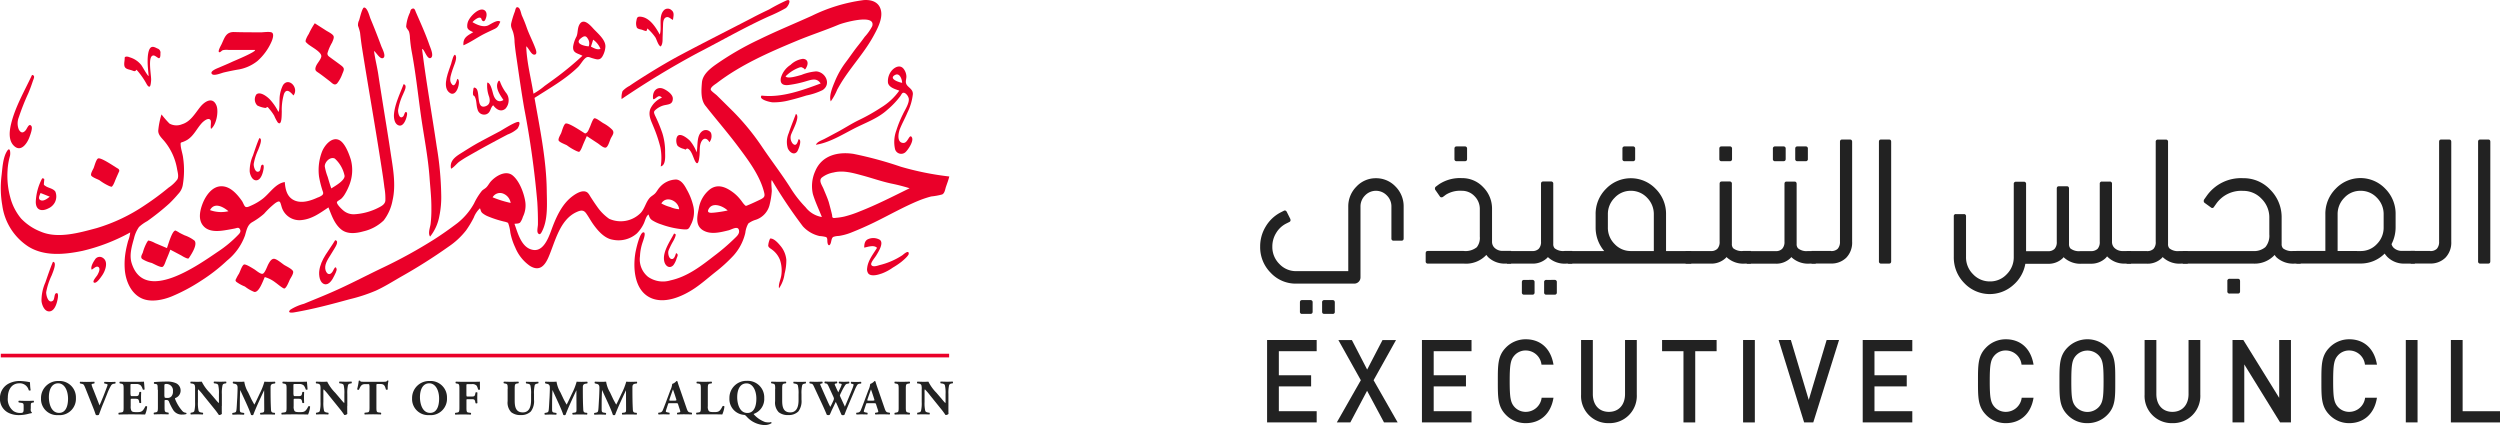 <svg xmlns="http://www.w3.org/2000/svg" width="489" height="83.139" viewBox="0 0 489 83.139">
  <g id="Group_277" data-name="Group 277" transform="translate(-100 -42.133)">
    <g id="Group_38" data-name="Group 38" transform="translate(100 42.133)">
      <g id="Group_35" data-name="Group 35" transform="translate(0.143)">
        <g id="Group_1" data-name="Group 1" transform="translate(123.946)">
          <path id="Path_4" data-name="Path 4" d="M160.186,64.451a74.225,74.225,0,0,0-9.267-2.519c-3.032-.466-6.2.264-7.494,3.358a7.11,7.11,0,0,0-.466,4.494c.451,1.524,1.182,3.016,1.757,4.494a5.083,5.083,0,0,1-3.187-1.912,22,22,0,0,1-2.97-3.809c-1.71-2.69-3.654-5.209-5.442-7.852a47.392,47.392,0,0,0-5.566-6.872c-1.119-1.119-2.239-2.223-3.358-3.327-.233-.233-1.182-.886-1.213-1.151-.062-.482.855-1.026,1.151-1.244,4.7-3.607,10.2-6.017,15.657-8.287,2.721-1.135,5.52-2.037,8.225-3.172.855-.358,7.277-2.223,6.561.28a9.519,9.519,0,0,1-1.477,2.1c-.4.56-.824,1.119-1.259,1.664-.855,1.057-1.6,2.192-2.426,3.281a16.7,16.7,0,0,0-2.146,3.763c-.4.964-1.228,2.876-.809,3.918a11.258,11.258,0,0,0,1.259-2.286c.42-.762.855-1.508,1.337-2.223,1.881-2.83,4.2-5.38,5.815-8.381.715-1.306,1.679-3.141,1.446-4.665-.264-1.8-1.757-2.379-3.421-2.255a32.521,32.521,0,0,0-10.153,3.079c-3.405,1.539-6.872,2.954-10.231,4.6a57.056,57.056,0,0,0-8.754,5.084c-1.119.824-2.379,1.9-2.5,3.374-.124,1.462-.264,3.327.684,4.525,2.1,2.674,4.338,5.24,6.375,7.961,1.944,2.6,4.136,5.489,5.022,8.661.264.964.3,1.259-.622,1.71-.777.373-1.555.746-2.348,1.073-.56.233-.5.264-.855-.109-.264-.28-.466-.622-.7-.9a7.671,7.671,0,0,0-1.617-1.555c-1.337-.964-2.845-1.57-4.323-.529a6.012,6.012,0,0,0-2.239,3.84c-.327,1.524-.715,3.343.917,4.26,1.493.84,3.343.342,4.882-.031.669-.155,1.928-1.026,2.084.047.109.684-.513,1.166-.948,1.6a40.4,40.4,0,0,1-3.934,3.358c-2.581,2.006-5.24,4.058-8.521,4.773a5.083,5.083,0,0,1-4.385-.684,4.388,4.388,0,0,1-1.586-4.043,9.572,9.572,0,0,1,.513-2.721c.093-.3.669-1.741.264-1.928-.809-.358-1.648,3.716-1.71,4.2-.435,2.908-.124,6.966,2.8,8.49,2.8,1.462,6.437-.155,8.816-1.757,1.43-.964,2.721-2.115,4.074-3.187a29.817,29.817,0,0,0,3.514-3.2,10.041,10.041,0,0,0,2.332-4.462,4.716,4.716,0,0,1,.591-1.835,4.529,4.529,0,0,1,1.477-.731,4.108,4.108,0,0,0,2.721-3.094,15.234,15.234,0,0,0,.389-2.5c.016-.311-.2-2.068.016-2.146A95.387,95.387,0,0,0,141,76.1a6.274,6.274,0,0,0,3.265,1.9,6.432,6.432,0,0,1,1.275.2c.311.187.218.622.264,1.011.093.715.451.809.669.109.124-.42.14-.948.482-1.151a3.451,3.451,0,0,1,1.073-.187,11.048,11.048,0,0,0,2.363-.637c1.57-.622,3.125-1.306,4.649-2.052,2.861-1.4,5.66-3,8.6-4.214a20.04,20.04,0,0,1,2.472-.824,12.931,12.931,0,0,0,2.13-.389c.5-.233.575-.964.731-1.446.233-.684.5-1.368.669-2.068A56.874,56.874,0,0,1,160.186,64.451Zm-36.57,8.972c-.575.047-1.462.14-1.073-.653.746-1.524,2.861-.622,3.747.233A25.208,25.208,0,0,1,123.615,73.423Zm28.407-.2a21.23,21.23,0,0,1-2.908.964,11.9,11.9,0,0,1-1.462.233c-.513.047-.715.14-.9-.14-.016-.155-.031-.28-.031-.342-.047-.342-.653-2.566-.653-2.566-.28-.871-.669-1.726-1.011-2.566-.28-.7-1.011-1.617-.373-2.223a5.131,5.131,0,0,1,2.3-1.011c1.912-.482,3.84.093,5.691.591s3.685,1.151,5.551,1.555a35.914,35.914,0,0,1,3.654.933C158.615,70.251,155.381,71.914,152.023,73.221Z" transform="translate(-108.048 -31.83)" fill="#ea0029"/>
        </g>
        <g id="Group_2" data-name="Group 2" transform="translate(0 1.475)">
          <path id="Path_5" data-name="Path 5" d="M77.462,74.793a14.258,14.258,0,0,0,2.379-1.679,16.329,16.329,0,0,1,2.192-2.084c.948-.637.948-.249,1.213.622a3.619,3.619,0,0,0,3.98,2.69c2.037-.218,3.576-1.384,5.209-2.472.622,1.555,1.182,3.3,2.566,4.369,1.213.933,2.923.7,4.291.311a8.46,8.46,0,0,0,3.949-2.13,9.131,9.131,0,0,0,1.726-3.9c.731-3.141.062-6.422-.4-9.531-.5-3.343-1.057-6.686-1.586-10.013-.264-1.695-.544-3.39-.793-5.084-.233-1.555-.637-3.079-.84-4.618.435.264,1.182,1.726,1.8,1.368.622-.342-.2-1.835-.373-2.286-.669-1.819-1.384-3.638-2.13-5.426-.155-.373-.606-2.223-1.259-2.146-.358.047-.84,2.146-.948,2.472a1.963,1.963,0,0,0-.218,1.1,9.119,9.119,0,0,1,.4,1.353c.109,1.011.233,2.006.389,3,1.151,7.277,2.441,14.538,3.576,21.83.28,1.8.575,3.607.793,5.426a12.174,12.174,0,0,1,.187,2.6c-.078.622-.591.964-1.12,1.244a11.842,11.842,0,0,1-4.9,1.4,3.1,3.1,0,0,1-2.161-.7c-.311-.249-1.353-1.228-1.291-1.664.016-.171.684-.529.824-.653a4.033,4.033,0,0,0,.653-.793,11.568,11.568,0,0,0,1.011-2.068,7.934,7.934,0,0,0,.233-4.8c-.358-1.135-1.166-3.374-2.363-3.872-1.446-.606-2.814,1.151-3.265,2.286a10.06,10.06,0,0,0-.591,4.929,19.992,19.992,0,0,0,.606,2.488c.14.482.358.731.031,1.1a2.881,2.881,0,0,1-.917.482c-1.306.606-3.032,1.182-4.462.591-1.524-.637-1.85-2.146-1.959-3.623-1.819.28-2.908,2.161-4.291,3.25a10.757,10.757,0,0,1-2.223,1.322c-.389.171-.948.482-1.228.233-.249-.218-.435-.84-.653-1.135-.933-1.306-2.255-2.861-4.012-2.845-1.773,0-3,1.773-3.607,3.234-.575,1.43-1.042,3.358.171,4.618,1.135,1.2,3.11.933,4.556.684.482-.078.964-.171,1.446-.264s.793-.311,1.042.093c.3.482-.016.84-.342,1.166a23.026,23.026,0,0,1-3.918,3.25c-3.84,2.6-14.429,10.231-16.9,2.239-.482-1.57.031-3.3.466-4.836a6.354,6.354,0,0,1,.98-2.223,7.842,7.842,0,0,1,1.6-1.135,46.568,46.568,0,0,0,4.338-3.467,24.3,24.3,0,0,0,1.726-1.85,3.316,3.316,0,0,0,.917-1.881,17,17,0,0,0,.047-5.178c-.093-.84-.435-1.695-.482-2.519-.031-.56,0-.435.529-.637a4.932,4.932,0,0,0,.762-.373c1.275-.793,1.85-2.192,2.83-3.265.28-.311,1.244-1.166,1.679-.653.28.342-.047,1.306.14,1.773,1.042-.777,1.524-3.374,1.073-4.54-.731-1.866-2.348-.824-3.234.311-1.011,1.275-1.881,2.845-3.53,3.327a2.8,2.8,0,0,1-2.441-.14,19.128,19.128,0,0,1-1.555-1.788,14.909,14.909,0,0,0-.622,3c-.14.948.653,1.586,1.228,2.286a11.548,11.548,0,0,1,2.441,5.4c.109.622.373,1.462.047,2.037a6.877,6.877,0,0,1-1.695,1.586A52.273,52.273,0,0,1,56.6,71.388a34.218,34.218,0,0,1-9.531,4.54c-3.327.886-7.557,2.13-10.915.684a10.6,10.6,0,0,1-3.825-2.55,10.669,10.669,0,0,1-2.13-4.151,16.041,16.041,0,0,1-.529-5.3,13,13,0,0,1,.466-2.8c.14-.529.047-1.944-.575-.948-.855,1.368-.9,3.5-1.1,5.053A19.759,19.759,0,0,0,28.64,71.5a11.429,11.429,0,0,0,5.084,8.023c3.156,1.975,7.106,1.57,10.573.855a36.593,36.593,0,0,0,9.36-3.607,6.048,6.048,0,0,1-.42,1.679c-.155.606-.311,1.213-.42,1.819a14.217,14.217,0,0,0-.2,3.98c.218,2.13,1.244,4.494,3.312,5.426,1.773.809,4.151.3,5.862-.4a35.034,35.034,0,0,0,5.737-3.063,33.735,33.735,0,0,0,5.084-3.949,11.194,11.194,0,0,0,3.5-4.9C76.421,76.3,76.576,75.353,77.462,74.793ZM93.68,62.323A6.188,6.188,0,0,1,95.592,65.7c.031.933-1.866,1.99-2.6,2.457-.264-.746-.482-1.477-.7-2.239a10.608,10.608,0,0,1-.575-2.052C91.674,62.992,92.793,61.872,93.68,62.323ZM69.268,72.4c.855-1.6,2.581-.653,3.607.218A6.34,6.34,0,0,1,69.268,72.4Z" transform="translate(-28.332 -32.778)" fill="#ea0029"/>
        </g>
        <g id="Group_3" data-name="Group 3" transform="translate(56.417 33.869)">
          <path id="Path_6" data-name="Path 6" d="M86.39,73.931a105.641,105.641,0,0,0,9.422-5.955,14.819,14.819,0,0,0,3.421-3.187,19.157,19.157,0,0,0,1.493-2.488,4.861,4.861,0,0,1,1.213-1.819c.187.42.14.637.482.948a4.364,4.364,0,0,0,1.166.669,20.491,20.491,0,0,0,2.861.933c.218.062.466.093.669.171.5.218.233.031.42.42a7.861,7.861,0,0,1,.342,1.617,12.167,12.167,0,0,0,.964,2.923,8.15,8.15,0,0,0,2.845,3.576c1.819,1.135,2.876.093,3.638-1.648,1.306-2.985,2.161-7.308,5.458-8.847.809-.373,1.4-.513,1.928.233.5.7.9,1.462,1.4,2.161.917,1.275,2.192,2.752,3.825,3a5.458,5.458,0,0,0,4.7-1.244,6.964,6.964,0,0,0,1.322-1.881c.28-.544.435-1.462.948-1.819.2.544.264.84.777,1.166a7.713,7.713,0,0,0,1.71.777,16.958,16.958,0,0,0,4.307.964c.9.062,1.042.031,1.446-.824a5.308,5.308,0,0,0,.56-3.545A12.01,12.01,0,0,0,142.38,56.8c-.42-.809-1.057-1.85-2.052-1.944a4.374,4.374,0,0,0-3.265,1.555c-.327.358-.544.824-.871,1.166s-.762.529-1.073.886c-.746.855-.948,2.052-1.726,2.908a5.486,5.486,0,0,1-6.188,1.166,9.353,9.353,0,0,1-2.363-2.394c-.42-.575-.824-1.2-1.213-1.8-.264-.4-.482-.933-.964-1.1-.824-.311-1.912.358-2.534.809-1.959,1.415-3.079,3.7-3.934,5.908-.606,1.555-1.57,5.038-3.856,4.665-2.3-.358-3-3.3-3.654-5.1.373-.062.809,0,1.1-.249a3.411,3.411,0,0,0,.544-1.119,5.006,5.006,0,0,0,.466-3c-.264-1.664-1.135-4.027-2.488-5.115-1.353-1.073-3.327.14-4.291,1.244-.28.327-.482.731-.777,1.042-.264.3-.637.451-.917.731a12.21,12.21,0,0,0-1.539,2.472,12.773,12.773,0,0,1-3.265,3.856c-1.477,1.119-3.016,2.208-4.571,3.2A95.754,95.754,0,0,1,83.14,72c-3.467,1.648-6.841,3.452-10.371,4.976-1.741.762-3.514,1.462-5.271,2.192a9.6,9.6,0,0,0-2.643,1.151c-.669.653.218.622.809.513,3.638-.622,7.246-1.586,10.806-2.566a32.394,32.394,0,0,0,5.084-1.664C83.218,75.843,84.788,74.864,86.39,73.931ZM140.9,60.668a5.023,5.023,0,0,1-1.71-.42,7.3,7.3,0,0,1-1.773-.715C138.384,57.916,140.748,59.035,140.9,60.668ZM106.448,57.6a2.358,2.358,0,0,1,1.493,1.835,20.185,20.185,0,0,1-3.53-1.1A1.662,1.662,0,0,1,106.448,57.6Z" transform="translate(-64.616 -53.612)" fill="#ea0029"/>
        </g>
        <g id="Group_4" data-name="Group 4" transform="translate(99.812 1.416)">
          <path id="Path_7" data-name="Path 7" d="M93.216,39.55c.109,1.306.311,2.612.5,3.9.435,3.016.871,6.017,1.384,9.018a178.579,178.579,0,0,1,2.566,18.363c.093,1.462.14,2.923.124,4.385,0,.4-.233,1.322-.016,1.664.264.435.529.233.715-.109,1.322-2.363,1.057-5.6,1.026-8.194-.078-6.064-1.353-12.143-2.394-18.1,2.892-1.866,5.955-3.576,8.458-5.986.544-.513.98-1.415,1.555-1.85.451-.342.746-.093,1.291.062.793.218,1.43.513,1.959-.311a4.317,4.317,0,0,0,.606-1.944c.047-1.384-1.555-2.628-2.394-3.561-.7-.777-1.99-2.146-2.737-.669-.358.731-.233,1.508-.513,2.223a6.093,6.093,0,0,0-.669,1.959c-.109,1.353.84,1.291,1.819,1.835a60.966,60.966,0,0,1-4.742,3.965c-.871.653-1.741,1.275-2.628,1.912a14.392,14.392,0,0,1-2.208,1.539c-.482-3.048-1.322-6.173-1.415-9.267.466.311.948,1.617,1.555,1.633.7,0,.358-.917.187-1.353-.513-1.368-1.2-2.643-1.679-4.027-.264-.762-.56-1.493-.9-2.239-.171-.373-.3-1.353-.684-1.586-.529-.311-.575.389-.715.793a17.34,17.34,0,0,0-.7,2.27c-.14.7.14,1.057.358,1.71A6.953,6.953,0,0,1,93.216,39.55Zm15.378-.466a4.058,4.058,0,0,1,1.43,1.8c-.669.249-1.275-.155-1.866-.435C108.3,40,108.454,39.535,108.594,39.084Zm-2.41-.264c.544-.435.964-.622,1.353.062a1.635,1.635,0,0,1,.187,1.508C106.853,40.343,104.893,39.861,106.184,38.819Z" transform="translate(-92.526 -32.74)" fill="#ea0029"/>
        </g>
        <g id="Group_5" data-name="Group 5" transform="translate(79.294 1.662)">
          <path id="Path_8" data-name="Path 8" d="M79.905,37.457a4.456,4.456,0,0,1,.171,1.2c.078.871.171,1.71.327,2.566.777,4.1,1.228,8.3,1.8,12.439.575,4.089,1.415,8.194,1.71,12.314.14,1.975.373,3.934.358,5.924a23.717,23.717,0,0,1-.155,3.156c-.093.684-.56,1.819-.093,2.457a8.954,8.954,0,0,0,1.8-3.98,17.982,17.982,0,0,0,.373-4.183,62.538,62.538,0,0,0-.886-9.469c-.933-6.344-2.068-12.672-2.861-19.047.4-.14.964,2.115,1.695,1.741.715-.373-.109-2.084-.264-2.55-.746-2.161-1.695-4.245-2.612-6.344-.171-.373-.264-.98-.793-.715-.28.14-.311.435-.389.715a7.729,7.729,0,0,0-.746,2.768C79.439,36.866,79.765,37.068,79.905,37.457Z" transform="translate(-79.33 -32.898)" fill="#ea0029"/>
        </g>
        <g id="Group_6" data-name="Group 6" transform="translate(41.207 6.252)">
          <path id="Path_9" data-name="Path 9" d="M57.3,43.764c.855-.2,1.695-.373,2.566-.529a8.168,8.168,0,0,0,3.98-1.71A10.929,10.929,0,0,0,66.6,37.731c.171-.4.529-1.368.124-1.726-.358-.3-1.773-.078-2.208-.078-1.726-.016-3.467,0-5.193-.062-1.633-.047-1.881,1.057-2.5,2.379-.124.264-.933,1.633-.358,1.57.155-.016.4-.327.606-.4a3.467,3.467,0,0,1,1.135-.047c1.726-.016,3.436,0,5.162,0,.249.373-4.074,2.13-4.525,2.348-.824.389-1.679.731-2.519,1.1-.327.14-1.959.731-1.353,1.291C55.388,44.495,56.818,43.873,57.3,43.764Z" transform="translate(-54.834 -35.85)" fill="#ea0029"/>
        </g>
        <g id="Group_7" data-name="Group 7" transform="translate(159.448 13.006)">
          <path id="Path_10" data-name="Path 10" d="M147.19,44.914a12.042,12.042,0,0,1-3.592,3.327A36.532,36.532,0,0,1,139.23,50.7c-1.43.7-2.752,1.57-4.151,2.317-.824.435-1.633.886-2.457,1.306-.544.3-1.477.56-1.741,1.182,2.581-.4,5.022-1.9,7.323-3.094,2.255-1.182,4.758-2.006,6.67-3.763a16.5,16.5,0,0,0,2.534-2.674c.28-.42.373-.824.917-.56a1.763,1.763,0,0,1,.715,1.026c.156.933-.777,2.286-1.151,3.11a21.214,21.214,0,0,0-1.291,3.2,6.413,6.413,0,0,0-.233,3.623,1.247,1.247,0,0,0,2.006.606c.5-.435,1.664-2.146,1.306-2.876-.28-.575-.544-.031-.762.3-.233.358-.5.777-.964.746-1.306-.078-.933-1.975-.653-2.705.435-1.1,1.026-2.13,1.477-3.219a10.782,10.782,0,0,0,1.073-3.638c.016-1.12-1.166-1.306-1.353-2.177-.093-.42.124-.933.078-1.384A2.6,2.6,0,0,0,148,40.607c-.637-.746-1.555-.373-2.177.264a3.186,3.186,0,0,0-.84,2.534C145.2,44.324,146.429,44.635,147.19,44.914Zm-.886-3.032c.933-.56,1.415.746,1.446,1.508C147.144,43.3,145.076,42.613,146.3,41.882Z" transform="translate(-130.88 -40.194)" fill="#ea0029"/>
        </g>
        <g id="Group_8" data-name="Group 8" transform="translate(121.447 0.018)">
          <path id="Path_11" data-name="Path 11" d="M135.2,35.042a31.306,31.306,0,0,0,3.327-1.617c.513-.311,1.275-1.912.187-1.524a35.33,35.33,0,0,0-3.405,1.757c-1.1.529-2.208,1.057-3.281,1.633-4.665,2.426-9.345,4.773-13.994,7.246-2.192,1.166-4.322,2.426-6.422,3.732-1.213.762-2.441,1.524-3.623,2.348a5.091,5.091,0,0,0-1.368,1.026,3.7,3.7,0,0,0-.187,1.555,168.305,168.305,0,0,1,14.88-9.018C125.938,39.8,130.463,37.188,135.2,35.042Z" transform="translate(-106.44 -31.841)" fill="#ea0029"/>
        </g>
        <g id="Group_9" data-name="Group 9" transform="translate(59.637 4.556)">
          <path id="Path_12" data-name="Path 12" d="M67.018,38.709c.622.622,2.97,1.679,2.721,2.628-.2.746-.964,1.368-1.12,2.13-.124.622.233.715.731,1.073.684.482,1.337,1,2.006,1.508.513.389.964,1.011,1.508.451a6.587,6.587,0,0,0,1.026-1.9c.373-.855.435-1.073-.311-1.633-.653-.5-1.322-.964-1.99-1.462-.389-.3-.637-.4-.637-.871a8.988,8.988,0,0,1,.917-2.115c.124-.342.451-.917.264-1.291-.218-.42-1.1-.824-1.477-1.073-.715-.466-1.446-.917-2.177-1.4a14.57,14.57,0,0,0-1.182,2.1,5.249,5.249,0,0,0-.591,1.182C66.645,38.492,66.723,38.4,67.018,38.709Z" transform="translate(-66.687 -34.76)" fill="#ea0029"/>
        </g>
        <g id="Group_10" data-name="Group 10" transform="translate(148.701 11.503)">
          <path id="Path_13" data-name="Path 13" d="M136.006,45.357c1.788-1.151.591-3.576-1.259-3.669a9.955,9.955,0,0,0-2.892.7c-.575.14-2.659.84-3.079.28a7.308,7.308,0,0,1,2.752-1.757c.482-.109.42,0,.793.171.218.093.047.249.28.187.109-.031.28-.42.311-.482.342-.7.233-1.493-.731-1.555a4.26,4.26,0,0,0-2.426,1.182,4.442,4.442,0,0,0-1.9,2.581c-.187,1.135.451,1.493,1.555,1.353a21.373,21.373,0,0,0,3.53-.777c1.073-.311,1.99-.606,2.705.482-3.545,1.322-7.712,2.845-11.553,2.363-.7.762,1.695,1.306,2.146,1.322a11.824,11.824,0,0,0,3.3-.4c1.12-.264,2.223-.591,3.312-.933A12.97,12.97,0,0,0,136.006,45.357Z" transform="translate(-123.968 -39.228)" fill="#ea0029"/>
        </g>
        <g id="Group_11" data-name="Group 11" transform="translate(45.93 50.626)">
          <path id="Path_14" data-name="Path 14" d="M69.111,66.8c-.218-.451-1.322-.964-1.726-1.213-.451-.3-1.43-1.166-1.975-1.2-.56-.031-.917.684-1.135,1.073-.218.4-.653,1.71-1.088,1.85-.4.14-1.322-.669-1.648-.871-.4-.233-1.741-1.119-2.052-.917-.4.264-.715,1.368-.964,1.8a7.06,7.06,0,0,0-.466.824c-.171.358-.3.451-.031.746a7.593,7.593,0,0,0,1.679.917,7.287,7.287,0,0,0,1.835,1.057c.948.14,1.695-2.192,2.052-2.908a6.075,6.075,0,0,1,2.068,1.057c.249.155,1.508,1.228,1.757,1.182.42-.078.917-1.43,1.1-1.8C68.706,68.06,69.3,67.189,69.111,66.8Z" transform="translate(-57.872 -64.389)" fill="#ea0029"/>
        </g>
        <g id="Group_12" data-name="Group 12" transform="translate(27.486 45.091)">
          <path id="Path_15" data-name="Path 15" d="M53.458,61.25a5.779,5.779,0,0,0-.746-.42c-.684-.016-1.462,2.908-1.679,3.436-.777-.327-1.539-.653-2.317-.98a5.218,5.218,0,0,0-1.011-.435c-.435-.062-.249-.171-.544.218a8.888,8.888,0,0,0-.84,2.052c-.171.435-.513.871-.155,1.259a6.349,6.349,0,0,0,1.881.793c.482.2,1.726.933,2.13.762.342-.155.606-1.119.746-1.43.28-.637.529-1.275.777-1.928.731.389,1.446.762,2.177,1.151a6.149,6.149,0,0,0,.948.5c.451.14.389.155.669-.264.435-.669,1.539-2.41.933-3.156a6.856,6.856,0,0,0-1.944-1.042C54.127,61.592,53.785,61.436,53.458,61.25Z" transform="translate(-46.009 -60.83)" fill="#ea0029"/>
        </g>
        <g id="Group_13" data-name="Group 13" transform="translate(109.104 23.134)">
          <path id="Path_16" data-name="Path 16" d="M105.527,46.711c-.311.047-.746,1.415-.886,1.71-.218.435-.389,1.151-.948,1.259-.637-.358-3.374-2.286-3.856-1.912-.373.28-.653,1.43-.824,1.85-.14.311-.591,1.026-.5,1.4s1.306.793,1.633.98a10.282,10.282,0,0,0,1.975,1.166c.435.124.389.249.715-.249a5.166,5.166,0,0,0,.358-.793c.264-.653.56-1.291.84-1.928.715.466,1.415.933,2.13,1.4.435.28,1.275,1.1,1.695.793.42-.3.669-1.384.917-1.835.327-.606.715-1.057.218-1.617a7.2,7.2,0,0,0-1.664-1.228C106.973,47.535,105.916,46.649,105.527,46.711Z" transform="translate(-98.502 -46.708)" fill="#ea0029"/>
        </g>
        <g id="Group_14" data-name="Group 14" transform="translate(1.753 14.663)">
          <path id="Path_17" data-name="Path 17" d="M30.5,55.3c1.322,1,2.457-.84,2.83-1.9.155-.42.669-1.741.373-2.146-.451-.637-.824.435-1.073.762-.513.669-1.011.637-1.4-.109a3.225,3.225,0,0,1,.016-2.379,45.028,45.028,0,0,1,1.85-4.68c.327-.762.606-1.539.871-2.332.155-.482.575-1.166-.14-1.259-1.446,3.094-3.281,6.219-4.089,9.547C29.383,52.253,29.134,54.259,30.5,55.3Z" transform="translate(-29.459 -41.26)" fill="#ea0029"/>
        </g>
        <g id="Group_15" data-name="Group 15" transform="translate(126.901 17.22)">
          <path id="Path_18" data-name="Path 18" d="M111.211,47.1a3.978,3.978,0,0,1,1.322-.746c.917-.3,1.975-.093,1.975-1.4,0-.809-1.1-1.57-1.788-1.881-1.166-.529-2.1.28-2.1,1.555,0,.513.062.591.5.28.466-.342.731-.653,1.259-.124a4.4,4.4,0,0,0-2.286,2.239c-.42,1.259.171,2.286.622,3.421a26.862,26.862,0,0,1,1.368,4.089,10.956,10.956,0,0,1,.062,3.7c1.026-.233.855-2.037.855-2.8a12.087,12.087,0,0,0-.544-3.716,30.378,30.378,0,0,0-1.462-3.514C110.775,47.64,110.729,47.5,111.211,47.1Z" transform="translate(-109.948 -42.904)" fill="#ea0029"/>
        </g>
        <g id="Group_16" data-name="Group 16" transform="translate(88.024 23.842)">
          <path id="Path_19" data-name="Path 19" d="M85,56.316c.513-.2,1.151-1.042,1.633-1.384.544-.373,1.1-.731,1.679-1.057,1.228-.7,2.457-1.4,3.685-2.068,1.353-.731,2.705-1.462,4.074-2.177a6.118,6.118,0,0,0,1.9-1.119c.187-.233.606-1.073.327-1.306-.389-.342-3.265,1.539-3.747,1.788-1.322.7-2.659,1.4-3.98,2.115-1.291.7-2.519,1.493-3.763,2.27C85.731,54.062,84.689,54.87,85,56.316Z" transform="translate(-84.944 -47.163)" fill="#ea0029"/>
        </g>
        <g id="Group_17" data-name="Group 17" transform="translate(92.36 15.782)">
          <path id="Path_20" data-name="Path 20" d="M92.611,42.26c-.56,1.2.482,2.566,1.088,3.5-1.026.637-1.679-.109-1.975-1.073-.155-.482-.513-2.348-1.182-2.332a6.125,6.125,0,0,0,.373,2.8c.218.809.14,1.57-.793,1.85-1.8.529-.933-2.954-1.8-3.545-.482-.327-.482.016-.529.435a2.464,2.464,0,0,0-.031.824c.078.264.155.124.3.342.435.715.3,1.726.575,2.519a1.319,1.319,0,0,0,1.726.964c.9-.358.715-1.228,1.337-1.757.56.762,1.477,1.43,2.394.669a2.391,2.391,0,0,0,.622-1.493,2.274,2.274,0,0,0-.544-1.664,8.706,8.706,0,0,1-.948-1.648C93.03,42.213,92.922,41.622,92.611,42.26Z" transform="translate(-87.733 -41.98)" fill="#ea0029"/>
        </g>
        <g id="Group_18" data-name="Group 18" transform="translate(168.901 46.566)">
          <path id="Path_21" data-name="Path 21" d="M144.392,65.155a14.11,14.11,0,0,1-4.385,1.9c-.435.124-1.462.513-1.679-.078-.14-.389.715-1.368.933-1.726.435-.715,1.617-2.519.731-3.141a2.535,2.535,0,0,0-2.223-.14c-.7.28-.809.964-.809,1.679.715-.14,1.912-.591,2.5.047-.746,1.213-1.788,2.488-1.928,3.965a1.386,1.386,0,0,0,.109.84c.311.793,1.6.622,2.612.249a.9.9,0,0,0,.264-.093h.016a9.471,9.471,0,0,0,2.021-1.1,15.544,15.544,0,0,0,1.664-1.119c.28-.233,1.43-1.182,1.446-1.586C145.7,63.958,144.579,65.03,144.392,65.155Z" transform="translate(-136.96 -61.779)" fill="#ea0029"/>
        </g>
        <g id="Group_19" data-name="Group 19" transform="translate(49.697 16.066)">
          <path id="Path_22" data-name="Path 22" d="M60.614,44.553a1.693,1.693,0,0,0,.171,2.177,4.983,4.983,0,0,0,1.57.482c.109.016.358-.187.389-.187.171.062.327.327.451.451a8.869,8.869,0,0,1,.9,1.259,7.432,7.432,0,0,0,.684,1.306c.855.855.762-1.617.793-2.084a10.975,10.975,0,0,1,.435-3.5c.5-1.166,1.259-.358,1.85.311,1.135-1.477-.948-3.685-2.052-2.006a6.277,6.277,0,0,0-.669,2.783c-.031.358.031,2.348-.233,2.426a10.325,10.325,0,0,0-1.695-2.457C62.729,45.02,61.376,43.931,60.614,44.553Z" transform="translate(-60.295 -42.162)" fill="#ea0029"/>
        </g>
        <g id="Group_20" data-name="Group 20" transform="translate(90.494 1.865)">
          <path id="Path_23" data-name="Path 23" d="M90.618,37.788c.684-.342,1.368-.653,2.052-.98.669-.327.746-.7,1.088-1.384-.513-.529-1.881.482-2.394.715-.948.42-2.177-.124-3.048-.637.218-.3,1.011-.948,1.43-.886.4.047.249.373.5.591.4.358.622-.233.746-.653.171-.56.093-1.306-.575-1.493-.98-.264-2.348,1.151-2.768,1.912a2.349,2.349,0,0,0-.342,1.57c.14.513.715.7,1.151.917-1.1.669-2.037,1.042-1.912,2.566C87.943,39.436,89.265,38.472,90.618,37.788Z" transform="translate(-86.533 -33.029)" fill="#ea0029"/>
        </g>
        <g id="Group_21" data-name="Group 21" transform="translate(24.157 9.166)">
          <path id="Path_24" data-name="Path 24" d="M45.286,42.3c.529.171.669.342.98-.109a14.659,14.659,0,0,1,1.866,2.6c.109.187.389.793.684.715.249-.062.3-1.1.311-1.244.078-.84-.777-4.882.482-4.851.342,0,.886.591,1.088.529.28-.093.249-.7.249-.933a.836.836,0,0,0-.591-.964c-.358-.171-.84-.466-1.228-.233-.622.373-.684,2.021-.684,2.628-.016,1,.124,1.99.2,2.985-.187.047-1.228-1.866-1.446-2.146a4.48,4.48,0,0,0-2.255-1.508,1.5,1.5,0,0,0-.684-.14c-.373.093-.28.155-.311.575-.031.435-.2,1.135.078,1.524C44.275,42.1,44.9,42.164,45.286,42.3Z" transform="translate(-43.868 -37.725)" fill="#ea0029"/>
        </g>
        <g id="Group_22" data-name="Group 22" transform="translate(124.286 1.688)">
          <path id="Path_25" data-name="Path 25" d="M109.454,37.059a3.554,3.554,0,0,0,.793.249c.078-.031.187-.435.218-.513a9.348,9.348,0,0,1,1.57,1.757c.233.373.575,1.648,1.042,1.757.435-.5.342-1.306.373-1.928.031-.746.047-1.477.078-2.223.016-.513.031-1.4.684-1.57.466-.124.84.373,1.259.529.078-.715.342-1.43-.3-1.912a1.051,1.051,0,0,0-1.477.031c-1.135,1.2-.327,3.374-.809,4.758-.762-1.4-1.944-3.327-3.732-3.5-.669-.062-.746.218-.84.824a2.208,2.208,0,0,0,.093,1.306C108.6,36.919,109.127,36.965,109.454,37.059Z" transform="translate(-108.266 -32.915)" fill="#ea0029"/>
        </g>
        <g id="Group_23" data-name="Group 23" transform="translate(132.139 25.436)">
          <path id="Path_26" data-name="Path 26" d="M115.981,50.274c-.42-.42-1.555-1.337-2.192-1.073-.622.249-.575,1.648-.171,2.115a2.9,2.9,0,0,0,1.166.56,3.556,3.556,0,0,1,.358.155c.047-.047.078-.109.124-.155.187.016.031-.155.327-.031.7.311,1.057,1.773,1.384,2.394.622,1.182.793-.3.871-.948.124-.933-.078-2.068.42-2.908.482-.809,1.151-.544,1.524.187a1.886,1.886,0,0,0,.311-1.835,1.205,1.205,0,0,0-1.633-.373c-1.259.809-.9,2.939-1.166,4.183A7.9,7.9,0,0,0,115.981,50.274Z" transform="translate(-113.317 -48.188)" fill="#ea0029"/>
        </g>
        <g id="Group_24" data-name="Group 24" transform="translate(6.853 34.876)">
          <path id="Path_27" data-name="Path 27" d="M35.182,60.153a2.655,2.655,0,0,0,1.291-1.182,2.52,2.52,0,0,0,.093-2.115c-.42-.606-1.322-.684-1.881-1.057-.466-.311-.358-.233-.327-.824.031-.513.187-.669-.358-.715a10.593,10.593,0,0,0-1.259,4.633C32.756,60.495,33.875,60.821,35.182,60.153Zm-1.508-3.016c.606.233,1.2.482,1.8.715-.389.327-1.166.933-1.726.715C33.067,58.334,33.5,57.6,33.673,57.136Z" transform="translate(-32.739 -54.26)" fill="#ea0029"/>
        </g>
        <g id="Group_25" data-name="Group 25" transform="translate(62.277 46.988)">
          <path id="Path_28" data-name="Path 28" d="M71.129,64.1c.264-.482,1.353-1.928.389-2.052-1.135,1.959-2.83,3.685-3.11,6.033-.093.809.062,2.317,1.042,2.566.9.233,1.57-.964,1.881-1.617.14-.3.575-1.057.466-1.384-.218-.777-.56.171-.746.482-.731,1.2-1.555.187-1.477-.886C69.652,66.186,70.632,65,71.129,64.1Z" transform="translate(-68.385 -62.05)" fill="#ea0029"/>
        </g>
        <g id="Group_26" data-name="Group 26" transform="translate(150.107 46.656)">
          <path id="Path_29" data-name="Path 29" d="M127.232,63.21c-.4-.482-1.259-1.462-1.975-1.368a3.9,3.9,0,0,0-.373,1.415c.078.373.544.575.809.793a4.554,4.554,0,0,1,1.493,1.975,6.494,6.494,0,0,1,.264,2.985c-.109.84-.606,1.726-.451,2.566a6.423,6.423,0,0,0,1.088-2.861,10.125,10.125,0,0,0,.342-2.721A4.953,4.953,0,0,0,127.232,63.21Z" transform="translate(-124.873 -61.836)" fill="#ea0029"/>
        </g>
        <g id="Group_27" data-name="Group 27" transform="translate(48.677 27.024)">
          <path id="Path_30" data-name="Path 30" d="M61.351,51.433c.14-.4.948-2.192.187-2.223-.482,1.1-.855,2.27-1.244,3.405a7.43,7.43,0,0,0-.637,3.11c.062.653.513,1.819,1.353,1.726.9-.093,1.259-1.555,1.368-2.27.016-.109.14-1-.342-.731-.28.155-.187,1.011-.5,1.228-.762.513-1.135-.933-1.088-1.43A10.8,10.8,0,0,1,61.351,51.433Z" transform="translate(-59.638 -49.21)" fill="#ea0029"/>
        </g>
        <g id="Group_28" data-name="Group 28" transform="translate(7.954 51.218)">
          <path id="Path_31" data-name="Path 31" d="M35.473,67.382c.171-.482,1.119-2.581.233-2.612-.56,1.306-1.011,2.674-1.477,4.012a8.806,8.806,0,0,0-.762,3.654c.078.762.591,2.13,1.6,2.021,1.073-.109,1.477-1.835,1.6-2.659.016-.124.171-1.166-.4-.855-.327.171-.218,1.2-.591,1.446-.9.606-1.322-1.1-1.291-1.695A13.135,13.135,0,0,1,35.473,67.382Z" transform="translate(-33.447 -64.77)" fill="#ea0029"/>
        </g>
        <g id="Group_29" data-name="Group 29" transform="translate(76.908 16.467)">
          <path id="Path_32" data-name="Path 32" d="M78.767,50.49c.824.233,1.322-.964,1.493-1.617.047-.187.218-.777.016-.948-.358-.3-.451.591-.653.777-.731.715-1.042-.637-1.011-1.2a11.4,11.4,0,0,1,.98-3.125c.2-.529.933-1.757.093-1.959-.7,1.866-1.71,3.872-1.881,5.893C77.756,49.059,77.9,50.241,78.767,50.49Z" transform="translate(-77.795 -42.42)" fill="#ea0029"/>
        </g>
        <g id="Group_30" data-name="Group 30" transform="translate(87.069 10.721)">
          <path id="Path_33" data-name="Path 33" d="M86.569,43.429c-.187.544-.575,1.959-1.228.824-.4-.715.047-1.788.264-2.519.187-.653.917-2.084.684-2.752-.342-.98-.824,1.135-.917,1.462-.435,1.384-1.788,4.276-.5,5.551C86.476,47.549,87.409,43.506,86.569,43.429Z" transform="translate(-84.33 -38.725)" fill="#ea0029"/>
        </g>
        <g id="Group_31" data-name="Group 31" transform="translate(17.718 50.239)">
          <path id="Path_34" data-name="Path 34" d="M41.986,64.342a1.075,1.075,0,0,0-1.57.373c-.3.435-.886,1.415-.622,1.928.342-.124.886-.809,1.322-.513.466.327,0,1.213-.2,1.57-.155.28-1.135,1.306-.622,1.493.482.171,1.275-1.026,1.493-1.337C42.421,67,43.168,65.088,41.986,64.342Z" transform="translate(-39.727 -64.141)" fill="#ea0029"/>
        </g>
        <g id="Group_32" data-name="Group 32" transform="translate(153.749 22.282)">
          <path id="Path_35" data-name="Path 35" d="M129,46.16c-.466,1.244-.98,2.488-1.4,3.747a4.357,4.357,0,0,0-.187,2.97c.3.715,1.151,1.43,1.8.7.264-.311,1.088-2.41.311-2.472-.187.544-.42,1.555-1.135.871a1.815,1.815,0,0,1-.264-1.928C128.389,49.332,129.9,46.611,129,46.16Z" transform="translate(-127.215 -46.16)" fill="#ea0029"/>
        </g>
        <g id="Group_33" data-name="Group 33" transform="translate(129.719 45.667)">
          <path id="Path_36" data-name="Path 36" d="M113.517,62.8A5.58,5.58,0,0,0,114,61.775c.093-.42.2-.327-.249-.575-.793,1.539-2.457,3.825-1.866,5.66.28.84,1.088,1.259,1.741.513a4.024,4.024,0,0,0,.606-1.244c.171-.5.435-.84-.093-1.088-.14.358-.327,1.259-.9,1.151s-.715-1.166-.591-1.6A13.592,13.592,0,0,1,113.517,62.8Z" transform="translate(-111.76 -61.2)" fill="#ea0029"/>
        </g>
        <g id="Group_34" data-name="Group 34" transform="translate(17.663 30.972)">
          <path id="Path_37" data-name="Path 37" d="M45.162,53.958a.609.609,0,0,0-.28-.249c-.637-.358-3.374-2.286-3.856-1.912-.373.28-.653,1.43-.824,1.85-.14.311-.591,1.026-.5,1.4s1.306.793,1.633.98a10.282,10.282,0,0,0,1.975,1.166c.435.124.389.249.715-.249a5.166,5.166,0,0,0,.358-.793c.264-.653.56-1.291.84-1.928A.583.583,0,0,0,45.162,53.958Z" transform="translate(-39.692 -51.749)" fill="#ea0029"/>
        </g>
      </g>
      <g id="Group_36" data-name="Group 36" transform="translate(0 74.432)">
        <path id="Path_38" data-name="Path 38" d="M34.242,85.186c0,.4.016.591.2.637.031.031.031.2-.031.233a5.189,5.189,0,0,0-.669.14,7.327,7.327,0,0,1-1.71.233,4.634,4.634,0,0,1-1.9-.342,3.022,3.022,0,0,1-1.9-2.908,3.181,3.181,0,0,1,1.695-2.908,4.678,4.678,0,0,1,2.255-.513,12.274,12.274,0,0,1,1.912.233c.031.3.031.964.14,1.555-.031.109-.3.109-.373.016a1.793,1.793,0,0,0-1.819-1.353c-1.539,0-2.27,1.275-2.27,2.8a2.946,2.946,0,0,0,1.1,2.628,2.358,2.358,0,0,0,1.322.373c.544,0,.669-.109.669-.731v-.606c0-.529-.062-.575-.513-.653l-.42-.062a.22.22,0,0,1,0-.342c.684.016,1.151.031,1.633.031.466,0,.933-.016,1.259-.031a.28.28,0,0,1,0,.342l-.218.031c-.3.047-.342.14-.342.669v.529Z" transform="translate(-28.24 -79.667)" fill="#222"/>
        <path id="Path_39" data-name="Path 39" d="M40.226,83.072a3.2,3.2,0,0,1-3.483,3.358A3.142,3.142,0,0,1,33.4,83.15a3.322,3.322,0,0,1,3.436-3.39A3.2,3.2,0,0,1,40.226,83.072Zm-3.467-2.861c-1.182,0-1.819,1.1-1.819,2.721,0,1.182.42,3.063,1.99,3.063,1.259,0,1.757-1.228,1.757-2.8C38.671,81.548,37.956,80.211,36.758,80.211Z" transform="translate(-25.377 -79.667)" fill="#222"/>
        <path id="Path_40" data-name="Path 40" d="M42.975,83.846c-.5,1.166-.746,1.928-.964,2.472a.654.654,0,0,1-.342.078.445.445,0,0,1-.264-.078c-.109-.264-.264-.777-.4-1.1L39.446,81.3c-.373-.933-.42-.948-.731-1.026l-.389-.093a.251.251,0,0,1,.031-.327c.5.016.809.031,1.306.031.451,0,.855-.016,1.446-.031.078.062.062.249.016.327l-.3.062c-.171.031-.249.093-.249.187a7.778,7.778,0,0,0,.389,1.057l.855,2.177.311.809c.078-.171.233-.5.342-.777l.373-.9c.249-.606.653-1.695.777-2.021a1.627,1.627,0,0,0,.093-.342c0-.062-.078-.109-.311-.171l-.311-.062c-.078-.078-.078-.28.031-.327.451.016.824.031,1.182.031.327,0,.622-.016.9-.031.078.031.093.264.016.327l-.249.047a.707.707,0,0,0-.56.311,10.276,10.276,0,0,0-.777,1.633Z" transform="translate(-22.669 -79.617)" fill="#222"/>
        <path id="Path_41" data-name="Path 41" d="M45.533,82.374c0,.264.016.3.264.3h.669c.5,0,.622-.062.715-.529l.047-.249c.062-.078.311-.078.358.016-.016.311-.031.653-.031,1.026s.016.715.031,1.026c-.047.093-.3.093-.358.016l-.047-.249c-.093-.466-.218-.544-.715-.544H45.8c-.264,0-.264.016-.264.3v1.151a1.666,1.666,0,0,0,.155.917c.124.171.311.249,1.011.249.84,0,1.166-.031,1.695-1.119a.238.238,0,0,1,.358.047,4.993,4.993,0,0,1-.4,1.539c-.513-.016-1.43-.031-2.223-.031H44.865c-.466,0-.933.016-1.664.031-.078-.062-.078-.3,0-.342l.451-.062c.435-.062.5-.124.5-1.011V81.255c0-.871-.062-.933-.5-1.026l-.249-.047a.245.245,0,0,1,.016-.342c.451.016.933.031,1.384.031h2.037c.622,0,1.166-.016,1.291-.031.016.155.078.855.124,1.493-.031.109-.264.124-.358.031a2.3,2.3,0,0,0-.373-.762,1.253,1.253,0,0,0-.948-.3H45.8c-.311,0-.311.016-.311.373v1.695Z" transform="translate(-19.971 -79.622)" fill="#222"/>
        <path id="Path_42" data-name="Path 42" d="M48.362,81.431c0-.964-.016-1.073-.42-1.135l-.264-.031a.231.231,0,0,1,.016-.342c.731-.047,1.477-.093,2.394-.093a4.162,4.162,0,0,1,1.9.342,1.583,1.583,0,0,1,.855,1.43,1.547,1.547,0,0,1-1.026,1.446c-.093.047-.093.109-.047.218a7.782,7.782,0,0,0,1.493,2.41,1.084,1.084,0,0,0,.653.264.163.163,0,0,1,.031.249,2.468,2.468,0,0,1-.762.093,1.948,1.948,0,0,1-1.866-1.011,11.137,11.137,0,0,1-.746-1.493.481.481,0,0,0-.513-.342c-.342,0-.358.016-.358.218v1.182c0,.886.062.948.5,1.026l.264.047a.337.337,0,0,1,0,.342c-.513-.016-.948-.031-1.415-.031-.482,0-.9.016-1.415.031-.078-.062-.078-.3,0-.342l.264-.047c.435-.078.5-.14.5-1.026V81.431Zm1.322,1.228c0,.342.031.373.591.373A.976.976,0,0,0,51,82.769a1.377,1.377,0,0,0,.342-1.042,1.276,1.276,0,0,0-1.259-1.43c-.389,0-.42.031-.42.5V82.66Z" transform="translate(-17.513 -79.628)" fill="#222"/>
        <path id="Path_43" data-name="Path 43" d="M58.33,84.6c0,.622,0,1.228.016,1.555a.792.792,0,0,1-.575.218c-.016,0-.327-.5-.777-1.057L54.77,82.567a11.027,11.027,0,0,0-1.057-1.228,1.78,1.78,0,0,0-.047.622v1.866a6.579,6.579,0,0,0,.14,1.757c.093.2.311.264.56.311l.264.031a.3.3,0,0,1,0,.342c-.513-.016-.9-.031-1.291-.031-.358,0-.715.016-1.073.031a.3.3,0,0,1,0-.342l.171-.031c.264-.047.451-.109.529-.311a6.652,6.652,0,0,0,.14-1.757V81.369a2.657,2.657,0,0,0-.062-.824c-.078-.171-.218-.28-.544-.327l-.264-.031c-.062-.078-.062-.311.031-.342.451.016.933.031,1.337.031.327,0,.606-.016.809-.031A8.472,8.472,0,0,0,56,82.038l.809.948c.42.5.7.84.933,1.057a1.715,1.715,0,0,0,.031-.435V82.271a6.578,6.578,0,0,0-.14-1.757c-.093-.2-.3-.264-.56-.311l-.264-.031a.3.3,0,0,1,0-.342c.513.016.9.031,1.291.031.358,0,.7-.016,1.073-.031a.3.3,0,0,1,0,.342L59,80.2c-.249.031-.435.109-.513.311a6.652,6.652,0,0,0-.14,1.757V84.6Z" transform="translate(-14.95 -79.628)" fill="#222"/>
        <path id="Path_44" data-name="Path 44" d="M57.617,80.182c-.078-.078-.078-.311.031-.342.327.016.746.031,1.213.031.311,0,.591,0,.948-.031a5.79,5.79,0,0,0,.762,2.1l.637,1.353c.093.187.435.793.575,1.042.124-.233.28-.529.544-1.1l.5-1.057a12.359,12.359,0,0,0,.917-2.332c.451.031.669.031.948.031.311,0,.762-.016,1.1-.031a.244.244,0,0,1,.031.342l-.28.047c-.389.062-.591.187-.591.7,0,1.99.016,3.032.078,4.245.016.451.062.669.435.731l.311.031c.078.078.078.3-.016.342-.451-.016-.855-.031-1.337-.031-.435,0-.964.016-1.43.031a.231.231,0,0,1-.031-.342l.3-.031c.451-.062.451-.171.451-.762l-.016-2.5v-1.1h-.016c-.715,1.539-1.493,3.156-2.115,4.789a.334.334,0,0,1-.187.062.424.424,0,0,1-.249-.062c-.373-1.2-1.555-3.592-2.1-4.836h-.016c-.031.622-.047,1.057-.062,1.555-.016.622-.016,1.586-.016,2.177,0,.482.062.622.451.669l.373.062a.28.28,0,0,1-.016.342c-.358-.016-.777-.031-1.135-.031-.311,0-.669.016-1.057.031-.124-.031-.124-.3-.031-.342l.171-.031c.5-.093.544-.14.606-.746.047-.466.078-1.306.14-2.223.031-.653.062-1.43.062-1.944,0-.544-.218-.7-.591-.762Z" transform="translate(-12.029 -79.622)" fill="#222"/>
        <path id="Path_45" data-name="Path 45" d="M66.033,82.374c0,.264.016.3.264.3h.669c.5,0,.622-.062.715-.529l.047-.249c.062-.078.311-.078.358.016-.016.311-.031.653-.031,1.026s.016.715.031,1.026c-.047.093-.3.093-.358.016l-.047-.249c-.093-.466-.218-.544-.715-.544H66.3c-.264,0-.264.016-.264.3v1.151a1.666,1.666,0,0,0,.155.917c.124.171.311.249,1.011.249.84,0,1.166-.031,1.695-1.119a.238.238,0,0,1,.358.047,4.993,4.993,0,0,1-.4,1.539c-.513-.016-1.43-.031-2.223-.031H65.365c-.466,0-.933.016-1.664.031-.078-.062-.078-.3,0-.342l.451-.062c.435-.062.5-.124.5-1.011V81.255c0-.871-.062-.933-.5-1.026l-.249-.047a.245.245,0,0,1,.016-.342c.451.016.933.031,1.384.031h2.037c.622,0,1.166-.016,1.291-.031.016.155.078.855.124,1.493-.031.109-.264.124-.358.031a2.3,2.3,0,0,0-.373-.762,1.253,1.253,0,0,0-.948-.3H66.3c-.311,0-.311.016-.311.373v1.695Z" transform="translate(-8.597 -79.622)" fill="#222"/>
        <path id="Path_46" data-name="Path 46" d="M74.111,84.6c0,.622,0,1.228.016,1.555a.792.792,0,0,1-.575.218c-.016,0-.327-.5-.777-1.057L70.55,82.567a11.026,11.026,0,0,0-1.057-1.228,1.78,1.78,0,0,0-.047.622v1.866a6.578,6.578,0,0,0,.14,1.757c.093.2.311.264.56.311l.264.031a.3.3,0,0,1,0,.342c-.513-.016-.9-.031-1.291-.031-.358,0-.715.016-1.073.031a.3.3,0,0,1,0-.342l.171-.031c.264-.047.451-.109.529-.311a6.652,6.652,0,0,0,.14-1.757V81.369a2.658,2.658,0,0,0-.062-.824c-.078-.171-.218-.28-.544-.327l-.264-.031c-.062-.078-.062-.311.031-.342.451.016.933.031,1.337.031.327,0,.606-.016.809-.031a8.471,8.471,0,0,0,1.586,2.192l.809.948c.42.5.7.84.933,1.057a1.715,1.715,0,0,0,.031-.435V82.271a6.579,6.579,0,0,0-.14-1.757c-.093-.2-.3-.264-.56-.311l-.264-.031a.3.3,0,0,1,0-.342c.513.016.9.031,1.291.031.358,0,.7-.016,1.073-.031a.3.3,0,0,1,0,.342l-.171.031c-.249.031-.435.109-.513.311a6.652,6.652,0,0,0-.14,1.757V84.6Z" transform="translate(-6.194 -79.628)" fill="#222"/>
        <path id="Path_47" data-name="Path 47" d="M75.549,80.68c0-.233,0-.28-.233-.28h-.591c-.7,0-.9.389-1.2,1.088a.273.273,0,0,1-.358-.093,10.988,10.988,0,0,0,.311-1.633.217.217,0,0,1,.14-.047.454.454,0,0,1,.14.031c.047.171.078.2.809.2h3.592c.637,0,.777-.016.871-.218a.241.241,0,0,1,.124-.031.171.171,0,0,1,.14.062,6.437,6.437,0,0,0-.14,1.664c-.047.093-.311.109-.358.031-.171-.622-.3-1.073-1.026-1.073H77.2c-.233,0-.264.031-.264.28v4.26c0,.9.062.98.5,1.026l.389.047a.337.337,0,0,1,0,.342c-.622-.016-1.1-.031-1.539-.031-.466,0-.964.016-1.633.031a.28.28,0,0,1,0-.342l.435-.047c.435-.047.5-.14.5-1.026V80.68Z" transform="translate(-3.31 -79.7)" fill="#222"/>
        <path id="Path_48" data-name="Path 48" d="M86.906,83.072a3.2,3.2,0,0,1-3.483,3.358A3.142,3.142,0,0,1,80.08,83.15a3.322,3.322,0,0,1,3.436-3.39A3.2,3.2,0,0,1,86.906,83.072Zm-3.467-2.861c-1.182,0-1.819,1.1-1.819,2.721,0,1.182.42,3.063,1.99,3.063,1.259,0,1.757-1.228,1.757-2.8C85.367,81.548,84.636,80.211,83.438,80.211Z" transform="translate(0.524 -79.667)" fill="#222"/>
        <path id="Path_49" data-name="Path 49" d="M87.723,82.452c0,.264.016.3.264.3h.746c.513,0,.622-.062.715-.544l.047-.233a.284.284,0,0,1,.373.016c-.016.311-.031.669-.031,1.026s.016.715.031,1.011a.3.3,0,0,1-.373.016l-.047-.233c-.093-.466-.2-.544-.715-.544h-.746c-.264,0-.264.031-.264.3v1.306c0,.9.062.98.5,1.026l.358.047a.337.337,0,0,1,0,.342c-.591-.016-1.073-.031-1.539-.031-.451,0-.933.016-1.508.031a.28.28,0,0,1,0-.342l.311-.047c.435-.062.5-.14.5-1.026V81.27c0-.9-.062-.98-.5-1.057l-.187-.031c-.093-.062-.093-.3.016-.342.42.016.9.031,1.353.031h2.021c.622,0,1.166-.016,1.306-.031,0,.171,0,.855.016,1.508-.031.109-.249.109-.373.031a2.569,2.569,0,0,0-.28-.746,1.15,1.15,0,0,0-.948-.311h-.746c-.311,0-.311.016-.311.389v1.741Z" transform="translate(3.516 -79.622)" fill="#222"/>
        <path id="Path_50" data-name="Path 50" d="M92.4,81.255c0-.9-.062-.948-.5-1.042l-.249-.047a.226.226,0,0,1,.016-.327c.466.016.948.031,1.415.031s.948-.016,1.415-.031a.258.258,0,0,1,0,.327l-.233.031c-.435.078-.5.155-.5,1.057v2.223c0,1.135.124,2.379,1.586,2.379,1.228,0,1.617-1.073,1.617-2.394V82.3a6.578,6.578,0,0,0-.14-1.757c-.093-.2-.3-.264-.56-.311l-.264-.047a.28.28,0,0,1,0-.327c.513.016.9.031,1.291.031.358,0,.715-.016,1.073-.031a.28.28,0,0,1,0,.327l-.171.031c-.249.062-.435.109-.513.311a6.578,6.578,0,0,0-.14,1.757v1.073a3.324,3.324,0,0,1-.622,2.317,2.622,2.622,0,0,1-1.912.7,2.867,2.867,0,0,1-1.912-.544,2.7,2.7,0,0,1-.715-2.177V81.255Z" transform="translate(6.91 -79.622)" fill="#222"/>
        <path id="Path_51" data-name="Path 51" d="M96.9,80.182c-.078-.078-.078-.311.031-.342.327.016.746.031,1.213.031.311,0,.591,0,.948-.031a5.791,5.791,0,0,0,.762,2.1l.638,1.353c.093.187.435.793.575,1.042.124-.233.28-.529.544-1.1l.5-1.057a12.358,12.358,0,0,0,.917-2.332c.451.031.669.031.948.031.311,0,.762-.016,1.1-.031a.244.244,0,0,1,.031.342l-.28.047c-.389.062-.591.187-.591.7,0,1.99.016,3.032.078,4.245.016.451.062.669.435.731l.311.031c.078.078.078.3-.016.342-.451-.016-.855-.031-1.337-.031-.435,0-.964.016-1.43.031a.231.231,0,0,1-.031-.342l.3-.031c.451-.062.451-.171.451-.762l-.016-2.5v-1.1h-.016c-.715,1.539-1.493,3.156-2.115,4.789a.333.333,0,0,1-.187.062.424.424,0,0,1-.249-.062c-.373-1.2-1.555-3.592-2.1-4.836H98.3c-.031.622-.047,1.057-.062,1.555-.016.622-.016,1.586-.016,2.177,0,.482.062.622.451.669l.373.062a.28.28,0,0,1-.016.342c-.358-.016-.777-.031-1.135-.031-.311,0-.669.016-1.057.031-.124-.031-.124-.3-.031-.342l.171-.031c.5-.093.544-.14.606-.746.047-.466.078-1.306.14-2.223.031-.653.062-1.43.062-1.944,0-.544-.218-.7-.591-.762Z" transform="translate(9.766 -79.622)" fill="#222"/>
        <path id="Path_52" data-name="Path 52" d="M103.137,80.182c-.078-.078-.078-.311.031-.342.327.016.746.031,1.213.031.311,0,.591,0,.948-.031a5.79,5.79,0,0,0,.762,2.1l.637,1.353c.093.187.435.793.575,1.042.124-.233.28-.529.544-1.1l.5-1.057a12.357,12.357,0,0,0,.917-2.332c.451.031.669.031.948.031.311,0,.762-.016,1.1-.031a.244.244,0,0,1,.031.342l-.28.047c-.389.062-.591.187-.591.7,0,1.99.016,3.032.078,4.245.016.451.062.669.435.731l.311.031c.078.078.078.3-.016.342-.451-.016-.855-.031-1.337-.031-.435,0-.964.016-1.43.031a.231.231,0,0,1-.031-.342l.3-.031c.451-.062.451-.171.451-.762l-.016-2.5v-1.1H109.2c-.715,1.539-1.493,3.156-2.115,4.789a.333.333,0,0,1-.187.062.424.424,0,0,1-.249-.062c-.373-1.2-1.555-3.592-2.1-4.836h-.016c-.031.622-.047,1.057-.062,1.555-.016.622-.016,1.586-.016,2.177,0,.482.062.622.451.669l.373.062a.28.28,0,0,1-.016.342c-.358-.016-.777-.031-1.135-.031-.311,0-.669.016-1.057.031-.124-.031-.124-.3-.031-.342l.171-.031c.5-.093.544-.14.606-.746.047-.466.078-1.306.14-2.223.031-.653.062-1.43.062-1.944,0-.544-.218-.7-.591-.762Z" transform="translate(13.228 -79.622)" fill="#222"/>
        <path id="Path_53" data-name="Path 53" d="M113.28,84.1c-.233,0-.264.016-.311.187L112.6,85.4a.912.912,0,0,0-.062.342c0,.062.124.109.389.171l.3.047c.062.062.078.3-.016.342-.342-.016-.684-.016-1.088-.031-.327,0-.544.031-1,.031-.109-.062-.093-.264-.031-.342l.264-.031a.679.679,0,0,0,.591-.482c.171-.389.342-.855.606-1.539l.871-2.348a3.541,3.541,0,0,0,.358-1.228,1.916,1.916,0,0,0,.84-.575c.124,0,.187.047.218.187.078.28.187.637.435,1.322l1.306,3.778c.2.575.3.793.653.855l.373.062a.281.281,0,0,1-.016.342c-.466-.016-.98-.031-1.477-.031-.482,0-.855.016-1.306.031a.22.22,0,0,1-.016-.342l.311-.047c.218-.031.264-.109.264-.171a3.515,3.515,0,0,0-.187-.653l-.264-.824c-.047-.155-.124-.171-.466-.171H113.28Zm1.1-.513c.218,0,.264-.031.187-.28l-.249-.777c-.14-.42-.311-.933-.389-1.135-.078.218-.264.746-.42,1.182l-.249.731c-.093.264-.031.3.2.3h.917Z" transform="translate(17.701 -79.667)" fill="#222"/>
        <path id="Path_54" data-name="Path 54" d="M118.1,84.629a1.485,1.485,0,0,0,.171.917c.124.171.3.249,1,.249.871,0,1.151-.031,1.71-1.151a.262.262,0,0,1,.373.062,5.554,5.554,0,0,1-.42,1.555c-.513-.016-1.43-.031-2.223-.031h-1.291c-.451,0-.933.016-1.524.031a.263.263,0,0,1-.031-.342l.373-.047c.435-.062.5-.14.5-1.026V81.255c0-.9-.062-.98-.5-1.042l-.28-.031a.231.231,0,0,1,.016-.342c.5.016.98.031,1.446.031s.948-.016,1.43-.031a.28.28,0,0,1,0,.342l-.249.031c-.435.062-.5.14-.5,1.042v3.374Z" transform="translate(20.348 -79.622)" fill="#222"/>
        <path id="Path_55" data-name="Path 55" d="M126.81,83.083a3.091,3.091,0,0,1-2.021,3.11c-.062.031-.031.109.093.218a5.429,5.429,0,0,0,2.1,1.384,3.537,3.537,0,0,0,.731.078,1.257,1.257,0,0,0,.42-.078c.093.031.109.155.093.233a2.552,2.552,0,0,1-1.384.358,4.928,4.928,0,0,1-3.483-1.664c-.187-.187-.28-.311-.513-.327A3.1,3.1,0,0,1,120,83.13a3.322,3.322,0,0,1,3.436-3.39A3.225,3.225,0,0,1,126.81,83.083Zm-5.287-.14c0,1.182.42,3.079,1.99,3.079,1.259,0,1.757-1.244,1.757-2.8,0-1.648-.731-2.985-1.912-2.985C122.161,80.222,121.524,81.326,121.524,82.943Z" transform="translate(22.674 -79.678)" fill="#222"/>
        <path id="Path_56" data-name="Path 56" d="M126.049,81.255c0-.9-.062-.948-.5-1.042l-.249-.047a.226.226,0,0,1,.016-.327c.466.016.948.031,1.415.031s.948-.016,1.415-.031a.258.258,0,0,1,0,.327l-.233.031c-.435.078-.5.155-.5,1.057v2.223c0,1.135.124,2.379,1.586,2.379,1.228,0,1.617-1.073,1.617-2.394V82.3a6.579,6.579,0,0,0-.14-1.757c-.093-.2-.3-.264-.56-.311l-.264-.047a.28.28,0,0,1,0-.327c.513.016.9.031,1.291.031.358,0,.715-.016,1.073-.031a.28.28,0,0,1,0,.327l-.171.031c-.249.062-.435.109-.513.311a6.577,6.577,0,0,0-.14,1.757v1.073a3.325,3.325,0,0,1-.622,2.317,2.622,2.622,0,0,1-1.912.7,2.867,2.867,0,0,1-1.912-.544,2.7,2.7,0,0,1-.715-2.177V81.255Z" transform="translate(25.581 -79.622)" fill="#222"/>
        <path id="Path_57" data-name="Path 57" d="M139.867,80.25a.708.708,0,0,0-.435.218,7.279,7.279,0,0,0-.529,1.073c-.466,1.135-1.524,3.53-1.99,4.789a.572.572,0,0,1-.311.078.482.482,0,0,1-.264-.078c-.109-.233-.249-.575-.373-.855l-.4-.917c-.14-.311-.264-.591-.342-.746-.093.171-.2.389-.327.669l-.451.933c-.14.311-.249.591-.4.9a.556.556,0,0,1-.327.078.524.524,0,0,1-.264-.078c-.155-.4-.544-1.275-.871-1.99L131,80.918c-.264-.575-.311-.622-.637-.684l-.249-.047c-.078-.093-.062-.3.031-.342.358.016.762.031,1.259.031.42,0,.793-.016,1.166-.031a.259.259,0,0,1,.016.342l-.171.031c-.171.031-.249.078-.249.14s.2.513.5,1.2l.948,2.13c.264.591.42.871.529,1.1.109-.187.342-.653.5-1l.124-.28a1.13,1.13,0,0,0,.093-.342,1.306,1.306,0,0,0-.109-.358l-.933-2.037c-.218-.482-.3-.544-.653-.591l-.093-.016a.231.231,0,0,1,.031-.342c.42.016.793.031,1.213.031.5,0,.855-.016,1.1-.031.109.031.109.3.031.342l-.171.031c-.109.031-.264.062-.264.14a.642.642,0,0,0,.093.3l.3.669c.093.2.218.466.3.637l.3-.653.093-.187a3.783,3.783,0,0,0,.28-.715c0-.062-.031-.093-.187-.14l-.342-.062c-.062-.062-.062-.3.031-.342.28.016.622.031.948.031.373,0,.731-.016.98-.031a.28.28,0,0,1,.016.342l-.264.062c-.327.062-.389.062-.731.653-.233.389-.466.871-.591,1.135a2.648,2.648,0,0,0-.218.5.864.864,0,0,0,.078.249l.451.98c.249.529.389.84.451.98.466-1.119,1-2.348,1.462-3.514a5.493,5.493,0,0,0,.249-.777c0-.093-.155-.14-.28-.171l-.218-.062c-.078-.093-.062-.3.031-.342.311.016.7.031,1,.031.342,0,.622-.016.886-.031.093.047.093.264.031.342Z" transform="translate(28.26 -79.628)" fill="#222"/>
        <path id="Path_58" data-name="Path 58" d="M138.19,84.1c-.233,0-.264.016-.311.187l-.373,1.119a.912.912,0,0,0-.062.342c0,.062.124.109.389.171l.3.047c.062.062.078.3-.016.342-.342-.016-.684-.016-1.088-.031-.327,0-.544.031-1,.031-.109-.062-.093-.264-.031-.342l.264-.031a.679.679,0,0,0,.591-.482c.171-.389.342-.855.606-1.539l.871-2.348a3.541,3.541,0,0,0,.358-1.228,1.916,1.916,0,0,0,.84-.575c.124,0,.187.047.218.187.078.28.187.637.435,1.322l1.306,3.778c.2.575.3.793.653.855l.373.062a.281.281,0,0,1-.016.342c-.466-.016-.98-.031-1.477-.031-.482,0-.855.016-1.306.031a.22.22,0,0,1-.016-.342l.311-.047c.218-.031.264-.109.264-.171a3.515,3.515,0,0,0-.187-.653l-.264-.824c-.047-.155-.124-.171-.466-.171H138.19Zm1.1-.513c.218,0,.264-.031.187-.28l-.249-.777c-.14-.42-.311-.933-.389-1.135-.078.218-.264.746-.42,1.182l-.249.731c-.093.264-.031.3.2.3h.917Z" transform="translate(31.523 -79.667)" fill="#222"/>
        <path id="Path_59" data-name="Path 59" d="M142.982,84.831c0,.9.062.98.5,1.057l.264.047a.281.281,0,0,1-.016.342c-.513-.016-1-.031-1.446-.031-.466,0-.948.016-1.462.031a.28.28,0,0,1,0-.342l.264-.047c.451-.078.5-.14.5-1.057V81.286c0-.9-.062-.98-.5-1.057l-.264-.047a.28.28,0,0,1,0-.342c.513.016,1,.031,1.462.031.451,0,.933-.016,1.462-.031a.28.28,0,0,1,0,.342l-.264.047c-.451.078-.5.14-.5,1.057v3.545Z" transform="translate(34.194 -79.622)" fill="#222"/>
        <path id="Path_60" data-name="Path 60" d="M149.74,84.6c0,.622,0,1.228.016,1.555a.792.792,0,0,1-.575.218c-.016,0-.327-.5-.777-1.057l-2.223-2.752a11.028,11.028,0,0,0-1.057-1.228,1.78,1.78,0,0,0-.047.622v1.866a6.579,6.579,0,0,0,.14,1.757c.093.2.311.264.56.311l.264.031a.3.3,0,0,1,0,.342c-.529-.016-.9-.031-1.291-.031-.358,0-.715.016-1.073.031a.3.3,0,0,1,0-.342l.171-.031c.264-.047.451-.109.529-.311a6.652,6.652,0,0,0,.14-1.757V81.369a2.658,2.658,0,0,0-.062-.824c-.078-.171-.218-.28-.544-.327l-.264-.031c-.062-.078-.062-.311.031-.342.451.016.933.031,1.337.031.327,0,.606-.016.809-.031a8.472,8.472,0,0,0,1.586,2.192l.809.948c.42.5.7.84.933,1.057a1.713,1.713,0,0,0,.031-.435V82.271a6.579,6.579,0,0,0-.14-1.757c-.093-.2-.3-.264-.56-.311l-.264-.031a.3.3,0,0,1,0-.342c.513.016.9.031,1.291.031.358,0,.7-.016,1.073-.031a.3.3,0,0,1,0,.342l-.171.031a.6.6,0,0,0-.529.311,6.651,6.651,0,0,0-.14,1.757V84.6Z" transform="translate(35.769 -79.628)" fill="#222"/>
      </g>
      <g id="Group_37" data-name="Group 37" transform="translate(0.155 69.192)">
        <rect id="Rectangle_2" data-name="Rectangle 2" width="185.494" height="0.715" fill="#ea0029"/>
      </g>
    </g>
    <g id="Group_43" data-name="Group 43" transform="translate(346.489 69.422)">
      <g id="Group_40" data-name="Group 40" transform="translate(1.353 39.074)">
        <g id="Group_39" data-name="Group 39">
          <path id="Path_61" data-name="Path 61" d="M220.52,90.724V74.6h9.7v2.192h-7.4V81.5h6.313V83.68h-6.313v4.851h7.4v2.192h-9.7Z" transform="translate(-220.52 -74.46)" fill="#222"/>
          <path id="Path_62" data-name="Path 62" d="M238.526,90.718l-3.312-6.188-3.281,6.188H229.29l4.7-8.256L229.6,74.61h2.643l2.985,5.769,3-5.769h2.643l-4.385,7.852,4.711,8.256Z" transform="translate(-215.654 -74.454)" fill="#222"/>
          <path id="Path_63" data-name="Path 63" d="M240,90.724V74.6h9.7v2.192h-7.4V81.5h6.313V83.68H242.3v4.851h7.4v2.192H240Z" transform="translate(-209.711 -74.46)" fill="#222"/>
          <path id="Path_64" data-name="Path 64" d="M255.023,90.914a5.336,5.336,0,0,1-4-1.726c-1.493-1.586-1.477-3.374-1.477-6.484,0-3.094-.016-4.882,1.477-6.468a5.368,5.368,0,0,1,4-1.726c2.8,0,4.882,1.741,5.411,4.96h-2.348a3.1,3.1,0,0,0-3.063-2.768,2.9,2.9,0,0,0-2.239.98c-.746.855-.917,1.788-.917,5.022s.171,4.167.917,5.022a2.953,2.953,0,0,0,2.239.98,3.131,3.131,0,0,0,3.094-2.768h2.317C259.921,89.172,257.775,90.914,255.023,90.914Z" transform="translate(-204.413 -74.51)" fill="#222"/>
          <path id="Path_65" data-name="Path 65" d="M265.462,90.864A5.3,5.3,0,0,1,260.02,85.3V74.6h2.3V85.173c0,2.146,1.228,3.483,3.141,3.483,1.9,0,3.156-1.337,3.156-3.483V74.6h2.3V85.282A5.326,5.326,0,0,1,265.462,90.864Z" transform="translate(-198.603 -74.46)" fill="#222"/>
          <path id="Path_66" data-name="Path 66" d="M276.694,76.792V90.724h-2.3V76.792H270.21V74.6h10.666v2.192Z" transform="translate(-192.949 -74.46)" fill="#222"/>
          <path id="Path_67" data-name="Path 67" d="M280.4,90.724V74.6h2.3V90.724Z" transform="translate(-187.295 -74.46)" fill="#222"/>
          <path id="Path_68" data-name="Path 68" d="M291.649,90.724h-1.788L284.87,74.6h2.395l3.5,11.724,3.5-11.724h2.426Z" transform="translate(-184.815 -74.46)" fill="#222"/>
          <path id="Path_69" data-name="Path 69" d="M295.45,90.724V74.6h9.7v2.192h-7.4V81.5h6.313V83.68h-6.313v4.851h7.4v2.192h-9.7Z" transform="translate(-178.945 -74.46)" fill="#222"/>
          <path id="Path_70" data-name="Path 70" d="M315.408,90.914a5.3,5.3,0,0,1-3.98-1.726c-1.493-1.586-1.477-3.374-1.477-6.484,0-3.094-.016-4.882,1.477-6.468a5.359,5.359,0,0,1,3.98-1.726c2.8,0,4.882,1.741,5.411,4.96h-2.348a3.1,3.1,0,0,0-3.063-2.768,2.9,2.9,0,0,0-2.239.98c-.746.855-.917,1.788-.917,5.022s.171,4.167.917,5.022a2.953,2.953,0,0,0,2.239.98,3.131,3.131,0,0,0,3.094-2.768h2.317C320.305,89.172,318.16,90.914,315.408,90.914Z" transform="translate(-170.899 -74.51)" fill="#222"/>
          <path id="Path_71" data-name="Path 71" d="M329.669,89.188a5.352,5.352,0,0,1-4.012,1.726,5.23,5.23,0,0,1-3.98-1.726C320.184,87.6,320.2,85.814,320.2,82.7c0-3.094-.016-4.882,1.477-6.468a5.489,5.489,0,0,1,7.992,0c1.493,1.586,1.446,3.374,1.446,6.468C331.115,85.814,331.162,87.6,329.669,89.188Zm-1.741-11.475a3.052,3.052,0,0,0-4.509,0c-.746.855-.9,1.757-.9,5.007s.155,4.151.9,5.007a3.052,3.052,0,0,0,4.509,0c.746-.855.9-1.773.9-5.007S328.674,78.568,327.928,77.713Z" transform="translate(-165.212 -74.51)" fill="#222"/>
          <path id="Path_72" data-name="Path 72" d="M336.352,90.864A5.3,5.3,0,0,1,330.91,85.3V74.6h2.3V85.173c0,2.146,1.244,3.483,3.141,3.483s3.156-1.337,3.156-3.483V74.6h2.3V85.282A5.317,5.317,0,0,1,336.352,90.864Z" transform="translate(-159.269 -74.46)" fill="#222"/>
          <path id="Path_73" data-name="Path 73" d="M351.284,90.724l-7.012-11.35v11.35h-2.3V74.6h2.115L351.1,85.919V74.6h2.3V90.724Z" transform="translate(-153.133 -74.46)" fill="#222"/>
          <path id="Path_74" data-name="Path 74" d="M358.608,90.914a5.3,5.3,0,0,1-3.98-1.726c-1.493-1.586-1.477-3.374-1.477-6.484,0-3.094-.016-4.882,1.477-6.468a5.359,5.359,0,0,1,3.98-1.726c2.8,0,4.882,1.741,5.411,4.96h-2.348a3.1,3.1,0,0,0-3.063-2.768,2.9,2.9,0,0,0-2.239.98c-.746.855-.917,1.788-.917,5.022s.171,4.167.917,5.022a2.953,2.953,0,0,0,2.239.98,3.131,3.131,0,0,0,3.094-2.768h2.317C363.521,89.172,361.36,90.914,358.608,90.914Z" transform="translate(-146.929 -74.51)" fill="#222"/>
          <path id="Path_75" data-name="Path 75" d="M363.77,90.724V74.6h2.3V90.724Z" transform="translate(-141.037 -74.46)" fill="#222"/>
          <path id="Path_76" data-name="Path 76" d="M369.44,90.724V74.6h2.3V88.532h7.308v2.192Z" transform="translate(-137.891 -74.46)" fill="#222"/>
        </g>
      </g>
      <g id="Group_42" data-name="Group 42">
        <g id="Group_41" data-name="Group 41">
          <path id="Path_77" data-name="Path 77" d="M242.289,54.25a5.2,5.2,0,0,1,3.84,1.633,5.459,5.459,0,0,1,1.586,3.934v6.2c0,.3-.14.451-.435.451h-1.524a.4.4,0,0,1-.435-.451v-6.2a2.978,2.978,0,0,0-.886-2.192,2.95,2.95,0,0,0-4.276,0,3.028,3.028,0,0,0-.886,2.192V73.639a1.221,1.221,0,0,1-1.2,1.228H226.693a6.665,6.665,0,0,1-4.976-2.115,7.073,7.073,0,0,1-2.068-5.147,7.432,7.432,0,0,1,1.073-3.887,7.3,7.3,0,0,1,2.876-2.752l.669-.342a.425.425,0,0,1,.218-.062.3.3,0,0,1,.109.016.516.516,0,0,1,.249.233l.7,1.4a.766.766,0,0,1,.047.233.382.382,0,0,1-.249.373l-.684.342a4.855,4.855,0,0,0-1.912,1.85,5.006,5.006,0,0,0-.715,2.612,4.658,4.658,0,0,0,1.368,3.39,4.434,4.434,0,0,0,3.3,1.415h10.184V59.832a5.459,5.459,0,0,1,1.586-3.934A5.145,5.145,0,0,1,242.289,54.25ZM229.461,78.086a.408.408,0,0,1,.451.466v1.8c0,.3-.155.435-.451.435h-1.6a.387.387,0,0,1-.435-.435v-1.8c0-.311.14-.466.435-.466Zm4.354,0c.28,0,.435.155.435.466v1.8a.381.381,0,0,1-.435.435h-1.6c-.3,0-.451-.14-.451-.435v-1.8a.408.408,0,0,1,.451-.466Z" transform="translate(-219.65 -46.678)" fill="#222"/>
          <path id="Path_78" data-name="Path 78" d="M257.154,73.169h-1.088a4.665,4.665,0,0,1-3.436-1.322q-.047-.07-.14-.187c-.062-.078-.109-.14-.155-.187a5.442,5.442,0,0,1-4.416,1.695h-7.012a.4.4,0,0,1-.435-.451V71.163c0-.311.14-.466.435-.466h7.012a3.517,3.517,0,0,0,2.55-.731,2.933,2.933,0,0,0,.591-2.068v-5.38a3.51,3.51,0,0,0-1.026-2.534,3.34,3.34,0,0,0-2.472-1.057,5.3,5.3,0,0,0-3.11.746l-.606.451a.465.465,0,0,1-.264.078H243.5a.357.357,0,0,1-.264-.187l-.886-1.275a.375.375,0,0,1-.062-.233v-.093a.453.453,0,0,1,.171-.3l.606-.451a7.43,7.43,0,0,1,4.509-1.213,5.586,5.586,0,0,1,4.151,1.773,5.916,5.916,0,0,1,1.726,4.276v6.344a1.641,1.641,0,0,0,.466,1.213,2.249,2.249,0,0,0,1.741.622h1.524v2.488Zm-10.62-20.027a.4.4,0,0,1-.435-.451V50.7c0-.3.14-.451.435-.451h1.6a.4.4,0,0,1,.435.451v1.99c0,.3-.14.451-.435.451Z" transform="translate(-208.098 -48.897)" fill="#222"/>
          <path id="Path_79" data-name="Path 79" d="M263.45,70.722H262.33a4.752,4.752,0,0,1-3.576-1.228c-.016-.016-.031-.047-.047-.062-.016.016-.031.047-.062.078a.214.214,0,0,1-.047.062,4.042,4.042,0,0,1-3.016,1.151H250.7V68.265h4.944a1.673,1.673,0,0,0,1.275-.451,1.93,1.93,0,0,0,.435-1.4V55.126c0-.311.14-.466.435-.466H259.3a.408.408,0,0,1,.451.466V66.866a1.223,1.223,0,0,0,.264.855,2.668,2.668,0,0,0,1.944.529h1.508v2.472Zm-7.805,3.187a.408.408,0,0,1,.451.466V76.35a.4.4,0,0,1-.451.451h-1.6a.4.4,0,0,1-.435-.451V74.376c0-.311.14-.466.435-.466Zm4.354,0a.408.408,0,0,1,.451.466V76.35A.4.4,0,0,1,260,76.8h-1.586a.4.4,0,0,1-.451-.451V74.376a.408.408,0,0,1,.451-.466Z" transform="translate(-202.422 -46.45)" fill="#222"/>
          <path id="Path_80" data-name="Path 80" d="M282.475,70.712v2.457H258.39V70.712h7.059a7.055,7.055,0,0,1-1.679-4.633V63.56a6.887,6.887,0,0,1,2.021-5.007,6.726,6.726,0,0,1,9.733,0,6.887,6.887,0,0,1,2.021,5.007v7.152Zm-16.31-4.633a4.482,4.482,0,0,0,1.322,3.265,4.283,4.283,0,0,0,3.172,1.368h4.494V63.56a4.53,4.53,0,0,0-1.306-3.265,4.317,4.317,0,0,0-3.187-1.368,4.251,4.251,0,0,0-3.172,1.368,4.482,4.482,0,0,0-1.322,3.265v2.519Zm3.3-12.936a.4.4,0,0,1-.451-.451V50.7a.4.4,0,0,1,.451-.451h1.586a.4.4,0,0,1,.451.451v1.99a.4.4,0,0,1-.451.451Z" transform="translate(-198.155 -48.897)" fill="#222"/>
          <path id="Path_81" data-name="Path 81" d="M285.92,73.169H284.8a4.752,4.752,0,0,1-3.576-1.228c-.016-.016-.031-.047-.047-.062-.016.016-.031.047-.062.078a.216.216,0,0,1-.047.062,4.043,4.043,0,0,1-3.016,1.151H273.17V70.712h4.944a1.673,1.673,0,0,0,1.275-.451,1.93,1.93,0,0,0,.435-1.4V57.573c0-.311.14-.466.435-.466h1.508a.408.408,0,0,1,.451.466V69.313a1.223,1.223,0,0,0,.264.855,2.668,2.668,0,0,0,1.944.529h1.508v2.472ZM280.2,53.142a.4.4,0,0,1-.435-.451V50.7c0-.3.14-.451.435-.451h1.6a.4.4,0,0,1,.451.451v1.99a.4.4,0,0,1-.451.451Z" transform="translate(-189.954 -48.897)" fill="#222"/>
          <path id="Path_82" data-name="Path 82" d="M294.335,73.169h-1.12a4.767,4.767,0,0,1-3.592-1.228c0-.016,0-.016-.016-.031s-.016-.016-.016-.031l-.14.155h.016a4.006,4.006,0,0,1-3,1.151h-5.6V70.727h5.644a1.673,1.673,0,0,0,1.275-.451,1.914,1.914,0,0,0,.451-1.4V57.589q0-.466.42-.466h1.524c.28,0,.435.155.435.466V69.328a1.156,1.156,0,0,0,.28.855,2.6,2.6,0,0,0,1.928.529h1.524v2.457Zm-7.914-20.027a.4.4,0,0,1-.451-.451V50.7a.4.4,0,0,1,.451-.451h1.617a.4.4,0,0,1,.435.451v1.99c0,.3-.14.451-.435.451Zm4.354,0a.4.4,0,0,1-.435-.451V50.7c0-.3.14-.451.435-.451h1.586a.4.4,0,0,1,.451.451v1.99a.4.4,0,0,1-.451.451Z" transform="translate(-185.682 -48.897)" fill="#222"/>
          <path id="Path_83" data-name="Path 83" d="M296.514,49.38c.28,0,.435.155.435.466V69.36a4.243,4.243,0,0,1-1.135,3.125,4.091,4.091,0,0,1-3.016,1.151H289.02V71.179h3.794c.016.016.016.016.031.016a1.723,1.723,0,0,0,1.29-.451,1.993,1.993,0,0,0,.435-1.384V49.846c0-.311.14-.466.435-.466Z" transform="translate(-181.16 -49.38)" fill="#222"/>
          <path id="Path_84" data-name="Path 84" d="M299.884,73.2c0,.3-.14.451-.42.451h-1.539a.4.4,0,0,1-.435-.451V49.831c0-.3.14-.451.435-.451h1.539c.28,0,.42.155.42.451Z" transform="translate(-176.46 -49.38)" fill="#222"/>
          <path id="Path_85" data-name="Path 85" d="M341.506,70.716h-1.1a4.6,4.6,0,0,1-3.421-1.322.337.337,0,0,1-.093-.109,2.326,2.326,0,0,1-.233.3,4.079,4.079,0,0,1-3.032,1.151h-1.617a4.752,4.752,0,0,1-3.576-1.228c-.016-.016-.031-.047-.047-.062-.047.078-.093.124-.109.155a4.006,4.006,0,0,1-3,1.151H320.9a7.071,7.071,0,0,1-2.426,4.214,6.859,6.859,0,0,1-9.5-.42,7.1,7.1,0,0,1-2.068-5.147v-7.93a.381.381,0,0,1,.435-.435h1.524a.387.387,0,0,1,.435.435v7.93a4.608,4.608,0,0,0,1.368,3.39,4.458,4.458,0,0,0,3.3,1.415,4.4,4.4,0,0,0,3.3-1.415,4.658,4.658,0,0,0,1.368-3.39V55.168a.408.408,0,0,1,.451-.466h1.508a.408.408,0,0,1,.451.466V68.291h4.245a1.74,1.74,0,0,0,1.322-.451,1.93,1.93,0,0,0,.435-1.4v-10.4c0-.3.14-.451.435-.451h1.539c.28,0,.42.155.42.451V66.891a1.278,1.278,0,0,0,.264.855,2.718,2.718,0,0,0,1.944.529H333.7a1.827,1.827,0,0,0,1.337-.451,1.981,1.981,0,0,0,.42-1.4v-11.3a.4.4,0,0,1,.451-.451H337.4a.4.4,0,0,1,.451.451v11.3a1.64,1.64,0,0,0,.466,1.213,2.294,2.294,0,0,0,1.741.622h1.524v2.457Z" transform="translate(-171.233 -46.445)" fill="#222"/>
          <path id="Path_86" data-name="Path 86" d="M340.591,73.646h-1.259a4.705,4.705,0,0,1-3.576-1.228l-.062-.062c-.047.062-.078.109-.109.155a3.982,3.982,0,0,1-3,1.151H328.65V71.2h3.98a1.735,1.735,0,0,0,1.291-.451,1.931,1.931,0,0,0,.42-1.4V49.841a.4.4,0,0,1,.451-.451H336.3a.4.4,0,0,1,.451.451V69.805a1.2,1.2,0,0,0,.264.855,2.6,2.6,0,0,0,1.928.529h1.664v2.457Z" transform="translate(-159.171 -49.374)" fill="#222"/>
          <path id="Path_87" data-name="Path 87" d="M358.732,70.949h-1.12a4.819,4.819,0,0,1-3.592-1.244,4.046,4.046,0,0,1-.342-.451,5.3,5.3,0,0,1-4.214,1.695H335.72V68.492h13.745a3.368,3.368,0,0,0,2.41-.777,3.463,3.463,0,0,0,.762-2.472V62.009a5.115,5.115,0,0,0-1.508-3.732,4.882,4.882,0,0,0-3.638-1.555,5.966,5.966,0,0,0-5.224,2.5l-.451.637a.406.406,0,0,1-.327.218.39.39,0,0,1-.264-.109l-1.244-.9a.445.445,0,0,1-.171-.3v-.093a.573.573,0,0,1,.078-.264l.451-.637a8.189,8.189,0,0,1,7.168-3.53,7.138,7.138,0,0,1,5.333,2.27,7.606,7.606,0,0,1,2.208,5.489v5.1a1.2,1.2,0,0,0,.28.871,2.786,2.786,0,0,0,1.912.513h1.524v2.457Zm-12.252,2.97c.28,0,.435.155.435.466V76.36c0,.3-.14.451-.435.451h-1.6a.4.4,0,0,1-.451-.451V74.385a.408.408,0,0,1,.451-.466Z" transform="translate(-155.248 -46.678)" fill="#222"/>
          <path id="Path_88" data-name="Path 88" d="M373.162,70.96h-1.99a4.58,4.58,0,0,1-3.421-1.353,5.511,5.511,0,0,1-.482-.606,6.57,6.57,0,0,1-4.727,1.944H350.01V68.488h5.66V61.336a6.923,6.923,0,0,1,2.021-5.022,6.689,6.689,0,0,1,9.7,0,6.923,6.923,0,0,1,2.021,5.022v2.5a7.22,7.22,0,0,1-.793,3.312,1.545,1.545,0,0,0,.389.7,2.294,2.294,0,0,0,1.741.622h2.426V70.96Zm-10.6-2.457a4.26,4.26,0,0,0,3.187-1.368,4.517,4.517,0,0,0,1.322-3.281v-2.5a4.517,4.517,0,0,0-1.322-3.281,4.3,4.3,0,0,0-3.187-1.353,4.244,4.244,0,0,0-3.172,1.353,4.517,4.517,0,0,0-1.322,3.281V68.5Z" transform="translate(-147.319 -46.689)" fill="#222"/>
          <path id="Path_89" data-name="Path 89" d="M371.884,49.38c.28,0,.435.155.435.466V69.36a4.243,4.243,0,0,1-1.135,3.125,4.091,4.091,0,0,1-3.016,1.151H364.39V71.179h3.794c.016.016.016.016.031.016a1.723,1.723,0,0,0,1.29-.451,1.993,1.993,0,0,0,.435-1.384V49.846c0-.311.14-.466.435-.466Z" transform="translate(-139.34 -49.38)" fill="#222"/>
          <path id="Path_90" data-name="Path 90" d="M375.254,73.2c0,.3-.14.451-.42.451H373.3a.4.4,0,0,1-.435-.451V49.831c0-.3.14-.451.435-.451h1.539c.28,0,.42.155.42.451Z" transform="translate(-134.64 -49.38)" fill="#222"/>
        </g>
      </g>
    </g>
  </g>
</svg>
